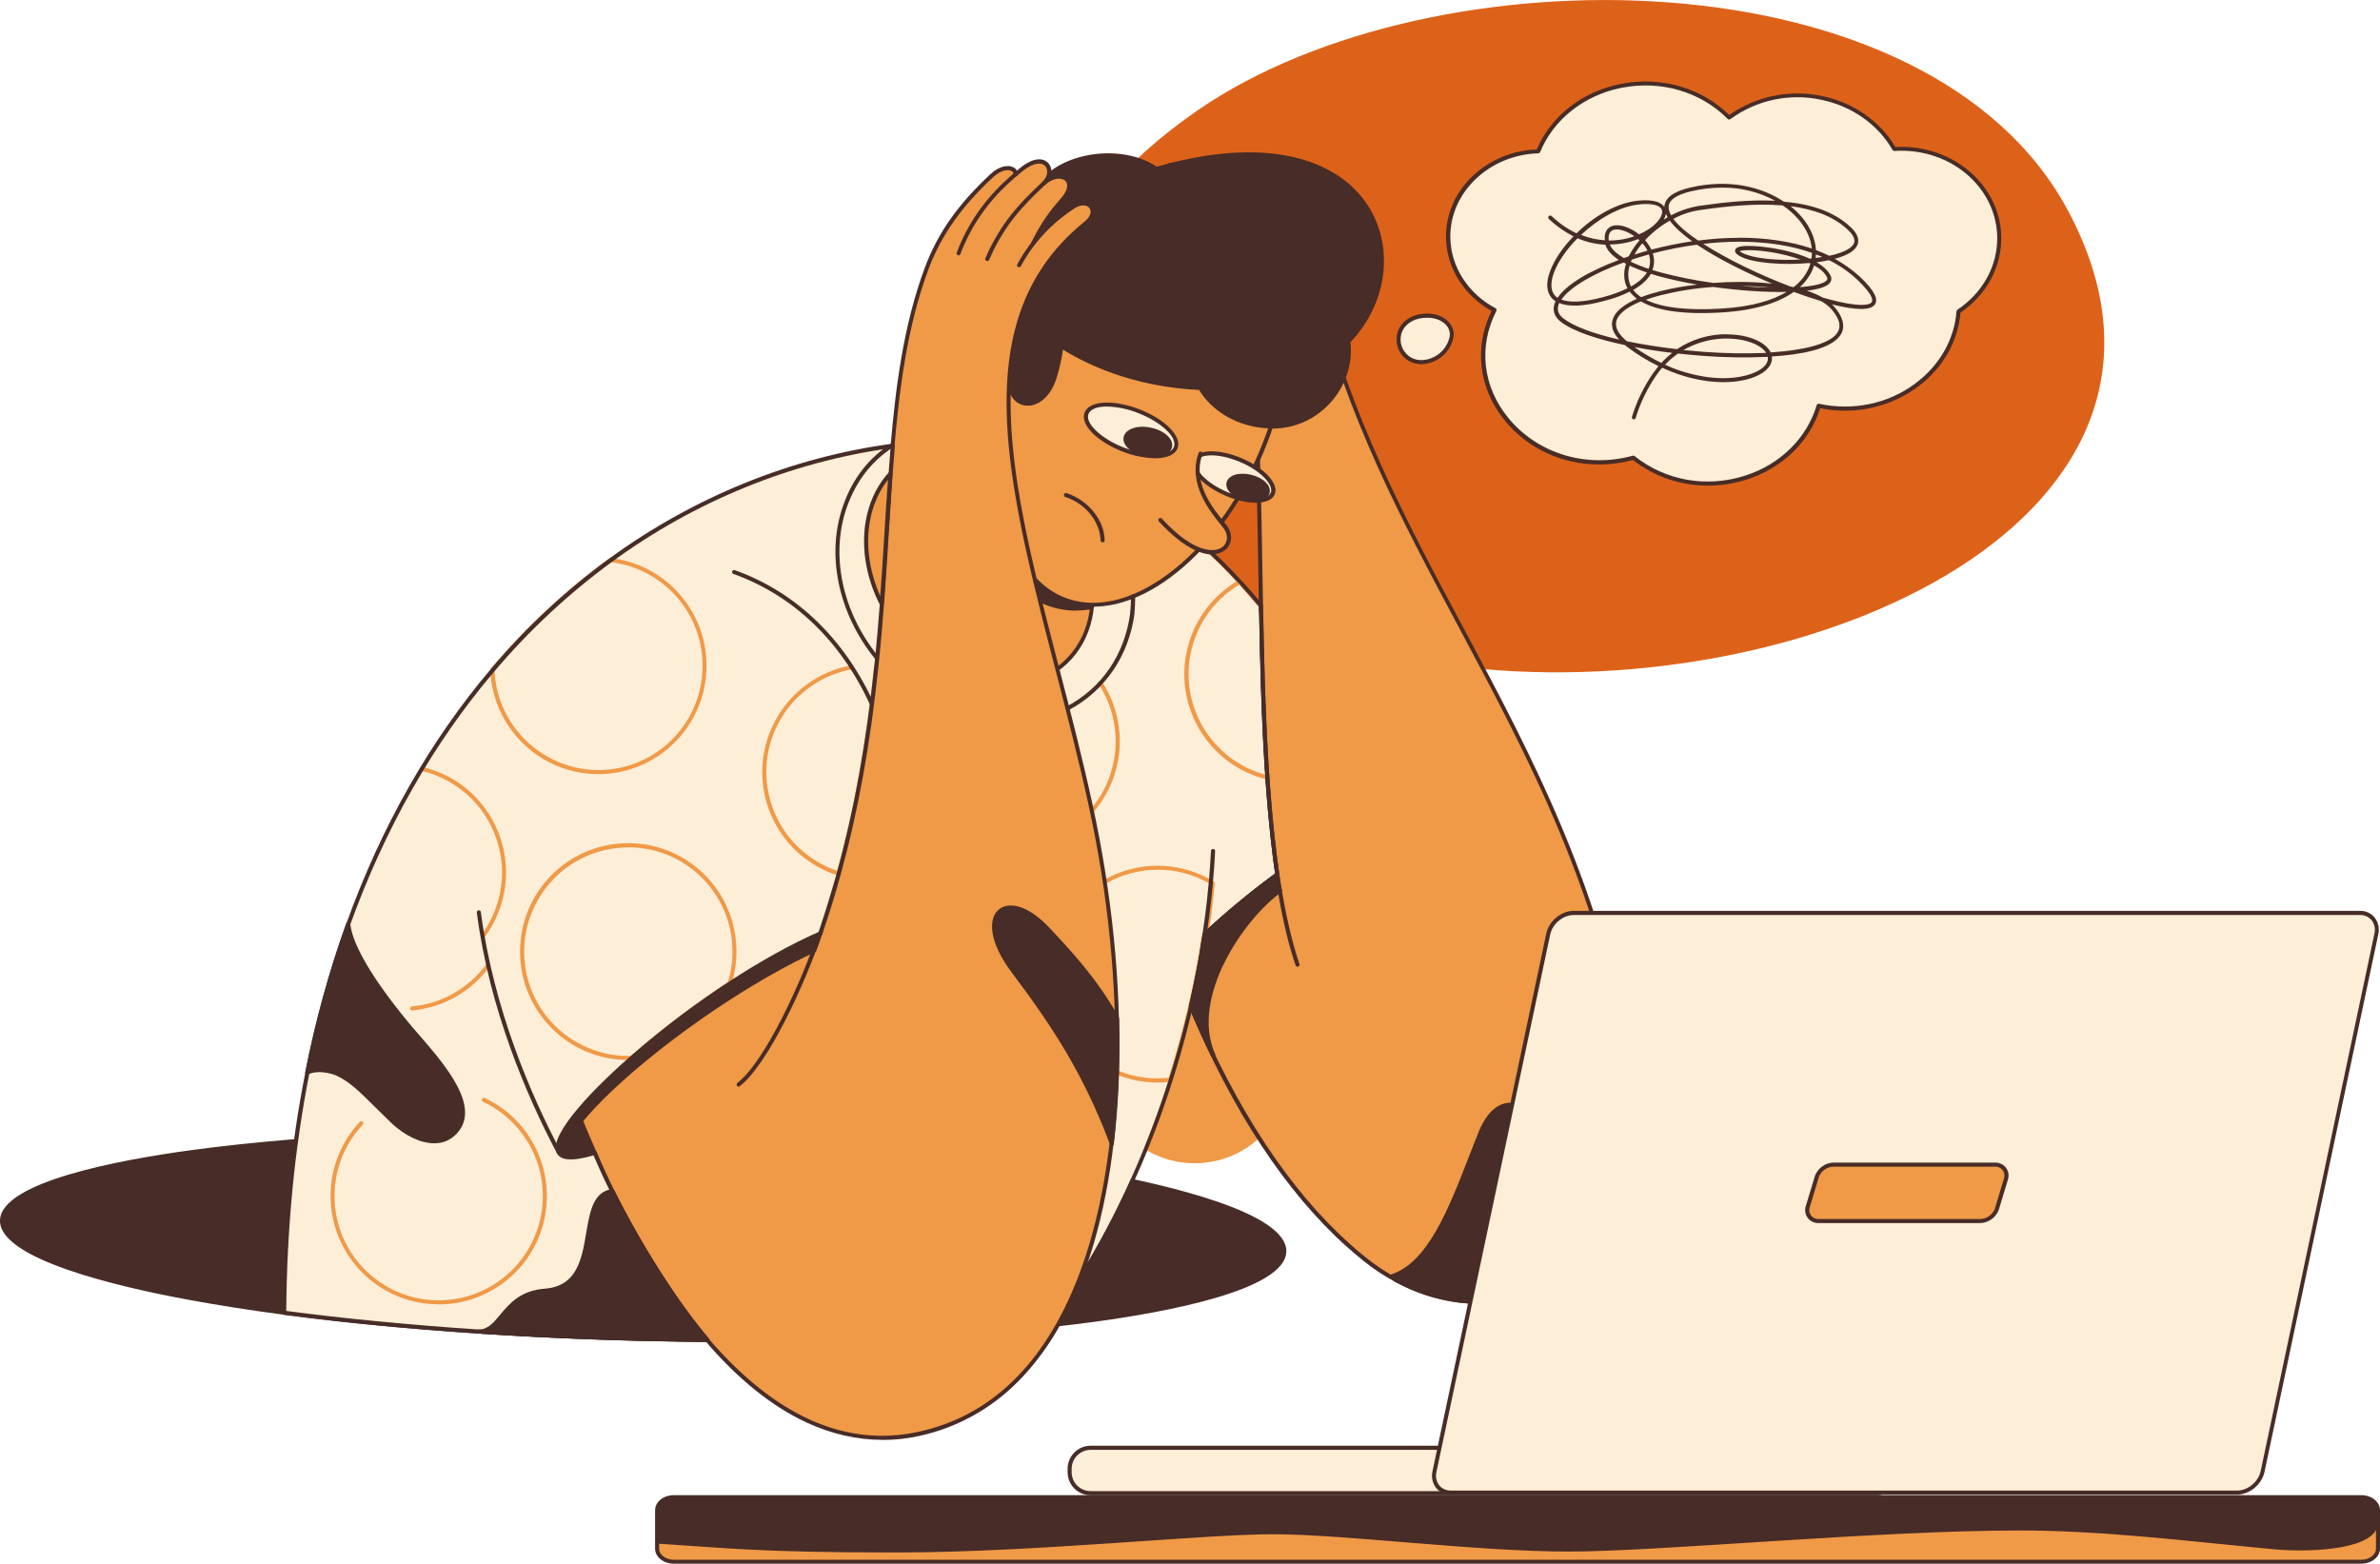 <svg width="347" height="228" viewBox="0 0 347 228" fill="none" xmlns="http://www.w3.org/2000/svg">
<g clip-path="url(#clip0_543_6953)">
<path d="M174.769 15.98C209.047 -7.555 281.411 -7.061 301.55 30.783C325.15 75.1 264.519 102.994 213.55 97.298C159.454 91.254 129.079 47.312 174.769 15.98Z" fill="#DD6219"/>
<path d="M291.461 34.701C291.407 27.213 284.498 21.195 276.159 21.744C271.469 13.586 259.869 11.407 252.078 17.17C243.712 8.745 228.611 11.473 224.241 22.105C216.918 22.305 211.078 27.841 211.118 34.594C211.145 39.154 213.858 43.113 217.867 45.239C211.666 57.368 224.068 70.673 238.153 66.755C247.427 74.204 261.994 70.031 265.134 59.186C275.184 61.339 284.792 54.693 285.514 45.426C289.135 43.019 291.474 39.101 291.447 34.701H291.461Z" fill="#FDEED7"/>
<path d="M248.978 70.807C245.035 70.807 241.187 69.51 238.073 67.076C236.469 67.504 234.812 67.731 233.155 67.731C227.823 67.731 222.745 65.445 219.391 61.312C215.582 56.619 214.86 50.668 217.466 45.346C213.404 43.059 210.851 38.967 210.825 34.581C210.798 31.238 212.188 28.055 214.713 25.662C217.239 23.281 220.567 21.904 224.055 21.797C226.126 16.929 230.656 13.372 236.229 12.249C242.095 11.072 248.016 12.757 252.118 16.769C256.06 14.001 260.992 12.998 265.709 14.014C270.253 14.964 274.115 17.678 276.346 21.436C280.543 21.195 284.619 22.639 287.585 25.381C290.271 27.881 291.768 31.198 291.781 34.688C291.808 38.981 289.603 43.032 285.835 45.587C285.46 49.852 283.255 53.677 279.634 56.392C275.531 59.414 270.36 60.537 265.375 59.521C263.851 64.402 259.856 68.28 254.617 69.938C252.813 70.513 250.915 70.807 249.031 70.807H249.018H248.978ZM238.153 66.448C238.153 66.448 238.274 66.461 238.34 66.514C242.79 70.072 248.791 71.155 254.403 69.363C259.548 67.731 263.451 63.88 264.867 59.079C264.921 58.932 265.054 58.839 265.215 58.879C270.186 59.935 275.317 58.879 279.273 55.897C282.801 53.249 284.926 49.531 285.26 45.386C285.26 45.292 285.327 45.212 285.38 45.159C289.055 42.738 291.22 38.807 291.193 34.675C291.167 31.331 289.737 28.162 287.184 25.795C284.325 23.121 280.315 21.744 276.213 22.011C276.106 22.011 275.986 21.957 275.932 21.864C273.807 18.16 270.039 15.499 265.602 14.562C260.965 13.546 256.127 14.562 252.279 17.371C252.172 17.451 251.998 17.451 251.904 17.344C247.935 13.359 242.136 11.661 236.376 12.811C230.937 13.907 226.514 17.398 224.549 22.171C224.496 22.278 224.402 22.345 224.282 22.359C217.159 22.559 211.399 28.029 211.453 34.554C211.479 38.82 214.005 42.792 218.041 44.945C218.188 45.025 218.241 45.199 218.161 45.346C215.515 50.508 216.17 56.338 219.885 60.911C224.161 66.153 231.298 68.32 238.1 66.434H238.18H238.167L238.153 66.448Z" fill="#472C27"/>
<path d="M207.578 46.055C203.515 46.416 202.941 50.521 205.279 52.206C207.511 53.811 211.119 52.086 211.64 49.13C211.921 47.499 210.237 45.814 207.578 46.055Z" fill="#FDEED7"/>
<path d="M207.244 53.102C206.482 53.102 205.72 52.875 205.105 52.433C203.889 51.564 203.355 50.026 203.729 48.569C204.157 46.991 205.6 45.921 207.538 45.747C209.061 45.6 210.397 46.068 211.226 46.964C211.774 47.552 212.054 48.355 211.921 49.17C211.6 50.802 210.464 52.153 208.927 52.754C208.393 52.982 207.818 53.089 207.23 53.102H207.244ZM207.618 46.336C205.907 46.496 204.678 47.379 204.304 48.716C203.983 49.919 204.424 51.203 205.453 51.952C206.362 52.607 207.538 52.674 208.727 52.206C210.077 51.684 211.066 50.494 211.36 49.077C211.453 48.462 211.253 47.82 210.825 47.379C210.117 46.603 208.941 46.229 207.631 46.349H207.618V46.336Z" fill="#472C27"/>
<path d="M238.22 61.139H238.126C237.966 61.085 237.886 60.911 237.939 60.778C238.634 58.491 239.69 56.338 241.04 54.386C241.294 54.038 241.548 53.704 241.801 53.383C240.184 52.594 238.634 51.644 237.191 50.548C237.097 50.468 237.004 50.401 236.924 50.321C232.875 49.465 229.387 48.315 227.583 46.937C226.554 46.148 226.46 45.279 226.554 44.677C226.607 44.423 226.674 44.169 226.794 43.928C226.607 43.808 226.433 43.661 226.273 43.487C225.444 42.578 225.364 41.187 226.032 39.462C226.66 37.817 227.863 36.052 229.413 34.461C228.104 33.792 226.888 32.936 225.819 31.933C225.698 31.826 225.698 31.626 225.805 31.519C225.912 31.398 226.113 31.398 226.219 31.506C227.302 32.535 228.518 33.391 229.854 34.02C232.38 31.546 235.708 29.58 238.821 29.259C241.347 29.005 242.309 29.633 242.657 30.195C242.71 28.898 243.926 27.948 246.332 27.373C252.198 25.983 256.956 27.32 260.083 29.406C263.932 29.74 267.433 30.81 269.892 33.19C271.255 34.501 271.028 35.49 270.6 36.079C270.092 36.801 268.956 37.349 267.5 37.737C268.823 38.446 270.052 39.342 271.161 40.345C273.126 42.203 273.874 43.501 273.406 44.316C272.872 45.279 270.747 45.292 267.085 44.383C267.246 44.53 267.393 44.664 267.513 44.824C269.344 47.004 268.783 48.489 267.967 49.304C266.431 50.909 262.702 51.711 258.319 51.979C258.466 52.848 257.985 53.69 256.956 54.372C254.39 56.057 248.684 56.539 242.336 53.623C242.029 53.971 241.761 54.319 241.494 54.707C240.184 56.619 239.155 58.718 238.474 60.952C238.447 61.072 238.314 61.152 238.193 61.152H238.207L238.22 61.139ZM242.764 53.182C244.755 54.105 246.893 54.707 249.058 55.001C252.693 55.456 255.352 54.733 256.635 53.891C257.13 53.57 257.918 52.888 257.731 52.032C254.577 52.179 251.41 52.126 248.269 51.885C247.067 51.791 245.851 51.684 244.648 51.551C243.966 52.032 243.338 52.567 242.764 53.182ZM238.287 50.601C239.543 51.484 240.853 52.26 242.216 52.915C242.71 52.38 243.245 51.898 243.819 51.457C241.948 51.23 240.091 50.949 238.3 50.601H238.287ZM245.45 51.043C246.399 51.136 247.347 51.216 248.336 51.297C251.397 51.537 254.457 51.578 257.517 51.457C256.969 50.601 255.633 49.893 253.922 49.558C251.009 49.037 248.016 49.558 245.45 51.043ZM251.757 48.756C252.519 48.756 253.281 48.823 254.043 48.956C256.101 49.358 257.637 50.267 258.172 51.39C262.889 51.083 266.297 50.214 267.593 48.876C268.529 47.9 268.368 46.697 267.099 45.172C266.644 44.651 266.097 44.223 265.482 43.888C264.266 43.527 262.929 43.086 261.526 42.565C259.548 43.969 256.301 45.239 250.996 45.56C244.782 45.934 241.227 45.119 239.249 43.942C237.124 44.811 235.841 45.841 235.641 46.924C235.467 47.806 235.988 48.756 237.191 49.759C239.409 50.214 241.882 50.615 244.501 50.909C246.652 49.478 249.165 48.729 251.744 48.729V48.756H251.757ZM227.329 44.196C227.248 44.37 227.182 44.557 227.155 44.744C227.048 45.399 227.315 45.948 227.957 46.443C229.427 47.579 232.327 48.662 236.082 49.518C235.24 48.609 234.892 47.713 235.066 46.83C235.347 45.426 236.857 44.356 238.661 43.567C238.26 43.26 237.899 42.912 237.605 42.524C236.456 43.099 235.227 43.541 233.984 43.848C230.977 44.677 228.745 44.784 227.342 44.182L227.329 44.196ZM239.944 43.701C242.202 44.838 245.944 45.306 250.956 44.998C255.566 44.731 258.546 43.728 260.484 42.565C257.383 42.631 253.521 42.364 249.78 41.842C247.214 42.016 244.688 42.417 242.189 43.032C241.36 43.233 240.612 43.474 239.931 43.715H239.944V43.701ZM265.762 43.394C266.097 43.487 266.431 43.581 266.738 43.661C270.841 44.758 272.605 44.57 272.912 44.022C273.059 43.781 273.112 42.979 270.774 40.773C269.558 39.636 268.168 38.66 266.658 37.938C266.056 38.058 265.468 38.165 264.854 38.245C265.789 38.78 266.511 39.435 266.885 40.171C267.072 40.519 267.032 40.96 266.778 41.267C266.324 41.816 265.121 42.19 263.437 42.391C264.239 42.645 265.014 42.979 265.762 43.394ZM227.636 43.674C228.678 44.089 230.549 44.182 233.837 43.3C235.026 42.979 236.175 42.578 237.285 42.03C237.031 41.575 236.87 41.053 236.83 40.519C236.763 39.823 236.844 39.128 237.071 38.459C236.95 38.392 236.83 38.339 236.723 38.272C232.246 39.89 228.879 41.909 227.649 43.674H227.636ZM230.028 34.715C228.451 36.293 227.208 38.071 226.594 39.676C226.193 40.719 225.885 42.177 226.714 43.099C226.821 43.22 226.954 43.34 227.088 43.434C228.318 41.562 231.538 39.569 236.028 37.911C234.973 37.215 234.304 36.467 234.064 35.678C232.674 35.611 231.298 35.303 230.015 34.742L230.028 34.715ZM238.113 42.27C238.447 42.685 238.821 43.046 239.289 43.327C240.198 42.979 241.12 42.698 242.069 42.458C243.846 42.016 245.65 41.695 247.468 41.495C245.57 41.174 243.686 40.773 241.815 40.264C241.414 40.157 241.053 40.037 240.692 39.93C240.251 40.706 239.463 41.508 238.113 42.284V42.27ZM253.829 41.709C255.352 41.829 256.822 41.909 258.185 41.949C256.742 41.789 255.285 41.709 253.829 41.709ZM264.493 38.7C264.426 38.927 264.346 39.141 264.252 39.355C263.825 40.318 263.197 41.174 262.422 41.869C264.466 41.709 265.909 41.374 266.337 40.866C266.444 40.746 266.457 40.545 266.364 40.411C266.043 39.756 265.388 39.195 264.493 38.7ZM260.911 41.749C261.112 41.776 261.312 41.829 261.499 41.869C262.448 41.16 263.21 40.211 263.704 39.128C263.798 38.9 263.878 38.673 263.958 38.432C263.892 38.406 263.851 38.365 263.785 38.352C259.936 38.7 255.633 38.352 253.815 37.429C253.388 37.202 252.907 36.908 252.973 36.493C253.04 36.092 253.548 35.985 253.909 35.918C255.633 35.664 260.537 36.199 263.865 37.724C263.945 37.724 264.025 37.71 264.105 37.697C264.159 37.429 264.172 37.162 264.172 36.868C259.482 35.223 253.882 34.915 248.336 35.557C251.771 37.777 256.475 40.037 260.925 41.735H260.938L260.911 41.749ZM237.592 38.74C237.418 39.315 237.351 39.89 237.418 40.478C237.472 40.933 237.592 41.361 237.792 41.776C238.888 41.16 239.663 40.478 240.118 39.73C239.262 39.449 238.407 39.114 237.592 38.727V38.74ZM253.615 41.107C255.219 41.107 256.809 41.187 258.399 41.361C254.47 39.73 250.421 37.697 247.414 35.678C245.249 35.959 243.098 36.386 240.973 36.948C241 37.055 241.04 37.175 241.066 37.282C241.227 37.978 241.173 38.713 240.919 39.368C241.254 39.475 241.601 39.569 241.948 39.676C244.528 40.371 247.134 40.893 249.78 41.254C251.049 41.16 252.305 41.107 253.588 41.107H253.602H253.615ZM237.779 38.165C238.621 38.566 239.49 38.914 240.372 39.195C240.599 38.62 240.639 38.005 240.492 37.416C240.465 37.309 240.438 37.215 240.412 37.095C239.556 37.336 238.714 37.59 237.913 37.857C237.859 37.951 237.819 38.058 237.792 38.165H237.779ZM253.615 36.6C253.762 36.721 253.922 36.828 254.096 36.908C255.7 37.71 259.174 38.018 262.515 37.844C261.205 37.389 259.842 37.042 258.479 36.814C255.807 36.36 254.043 36.44 253.615 36.627V36.6ZM234.705 35.664C234.986 36.333 235.681 36.988 236.763 37.63C236.964 37.55 237.191 37.483 237.391 37.403L237.472 37.376C237.886 36.533 238.42 35.758 239.035 35.049C238.968 34.982 238.888 34.929 238.835 34.862C237.525 35.37 236.122 35.638 234.705 35.651V35.664ZM264.76 37.082C264.76 37.256 264.747 37.429 264.707 37.617C265.041 37.563 265.375 37.523 265.682 37.47C265.362 37.322 265.068 37.202 264.733 37.095H264.747L264.76 37.082ZM264.76 36.467C265.428 36.721 266.07 36.988 266.711 37.296C268.368 36.935 269.665 36.413 270.159 35.718C270.319 35.49 270.787 34.835 269.504 33.592C267.366 31.519 264.359 30.489 261.058 30.061C261.66 30.543 262.194 31.064 262.689 31.639C263.972 33.164 264.667 34.822 264.76 36.453V36.467ZM239.449 35.477C239.008 35.985 238.621 36.533 238.3 37.122C238.915 36.935 239.57 36.748 240.198 36.547C239.997 36.146 239.757 35.785 239.449 35.464V35.477ZM239.85 35.022C240.211 35.437 240.532 35.892 240.772 36.4C242.737 35.878 244.715 35.477 246.719 35.183C245.289 34.153 244.153 33.137 243.459 32.174C242.109 32.936 240.893 33.899 239.85 35.022ZM253.602 34.661C257.317 34.661 260.952 35.156 264.159 36.239C264.012 34.809 263.37 33.351 262.248 32.027C261.566 31.238 260.778 30.516 259.909 29.954C255.94 29.62 251.597 30.075 247.722 30.65C246.412 30.85 245.142 31.278 243.966 31.907C244.688 32.883 245.958 33.966 247.588 35.076C249.579 34.822 251.597 34.675 253.602 34.675V34.661ZM234.558 35.076C235.828 35.076 237.084 34.875 238.287 34.447C237.271 33.739 236.135 33.337 235.4 33.485C234.732 33.605 234.451 34.153 234.545 35.062L234.558 35.076ZM230.496 34.247C231.605 34.688 232.781 34.956 233.984 35.036C233.823 33.351 234.852 32.976 235.307 32.883C236.336 32.696 237.766 33.217 238.968 34.167C239.423 33.966 239.89 33.725 240.318 33.458C241.748 32.522 242.55 31.345 242.296 30.61C242.042 29.901 240.826 29.607 238.955 29.807C236.068 30.115 232.955 31.947 230.523 34.247H230.509H230.496ZM242.884 31.158C242.83 31.465 242.724 31.759 242.563 32.027C242.75 31.907 242.937 31.786 243.138 31.679C243.044 31.506 242.951 31.332 242.884 31.158ZM251.076 27.36C249.526 27.36 247.989 27.547 246.492 27.908C244.367 28.416 243.298 29.179 243.285 30.195C243.285 30.623 243.432 31.051 243.659 31.398C244.888 30.73 246.238 30.275 247.628 30.035C251.183 29.513 255.112 29.085 258.827 29.272C256.448 27.988 253.775 27.32 251.076 27.36Z" fill="#472C27"/>
<path d="M174.182 169.616C181.85 169.616 188.066 163.396 188.066 155.722C188.066 148.049 181.85 141.828 174.182 141.828C166.513 141.828 160.297 148.049 160.297 155.722C160.297 163.396 166.513 169.616 174.182 169.616Z" fill="#F09947"/>
<path d="M187.283 182.566C187.485 174.282 145.798 166.543 94.172 165.281C42.546 164.018 0.531 169.71 0.328 177.994C0.126 186.278 41.813 194.017 93.439 195.279C145.065 196.542 187.081 190.85 187.283 182.566Z" fill="#472C27"/>
<path d="M107.564 195.679C102.913 195.679 98.196 195.612 93.412 195.505C68.422 194.903 44.969 192.764 27.369 189.501C17.092 187.602 -0.147 183.563 -4.25476e-05 177.934C0.147 172.317 17.533 169.108 27.89 167.704C45.637 165.297 69.17 164.294 94.133 164.922C119.097 165.551 142.563 167.664 160.176 170.926C170.453 172.825 187.679 176.864 187.545 182.494C187.398 188.11 170.012 191.319 159.655 192.724C145.316 194.676 127.182 195.679 107.55 195.679H107.564ZM79.981 165.337C60.39 165.337 42.282 166.353 27.957 168.292C10.637 170.632 0.668 174.149 0.575 177.947C0.481 181.745 10.277 185.716 27.449 188.912C45.022 192.175 68.435 194.302 93.398 194.903C118.362 195.505 141.842 194.529 159.548 192.122C176.868 189.782 186.837 186.265 186.93 182.467C187.024 178.669 177.228 174.671 160.056 171.502C142.483 168.239 119.07 166.112 94.107 165.511C89.389 165.404 84.672 165.337 79.968 165.337H79.981Z" fill="#472C27"/>
<path d="M183.496 88.459C183.737 101.791 184.164 116.046 185.875 127.653C183.897 129.111 182.026 130.582 180.302 132.013C178.471 133.524 176.801 135.008 175.304 136.412C174.208 143.553 172.565 150.6 170.386 157.487C167.139 167.717 162.675 177.706 157.089 186.626C155.646 188.939 154.109 191.186 152.506 193.379C138.661 194.863 121.516 195.666 102.753 195.505C94.775 186.225 88.414 173.601 83.83 162.248C90.352 154.184 107.11 141.561 119.244 136.225C128.411 109.346 128.064 85.383 129.801 65.137C151.664 62.142 169.357 71.422 183.509 88.486L183.496 88.459Z" fill="#FDEED7"/>
<path d="M184.779 113.652H184.712C176.239 111.58 171.054 103.021 173.126 94.543C174.155 90.317 176.881 86.72 180.649 84.567C180.796 84.487 180.97 84.54 181.064 84.674C181.144 84.821 181.09 84.995 180.957 85.089C173.674 89.248 171.134 98.528 175.291 105.829C177.362 109.453 180.836 112.088 184.886 113.064C185.046 113.091 185.14 113.264 185.113 113.425C185.086 113.545 184.952 113.652 184.832 113.652H184.805H184.779ZM159.214 118.533C159.054 118.533 158.907 118.413 158.907 118.226C158.907 118.159 158.933 118.079 158.987 118.038C163.397 112.89 163.891 105.442 160.19 99.758C160.096 99.611 160.136 99.437 160.27 99.344C160.417 99.25 160.591 99.29 160.684 99.424C164.546 105.335 164.025 113.077 159.428 118.413C159.361 118.48 159.281 118.52 159.201 118.52L159.214 118.533ZM168.769 157.848C160.043 157.848 153 150.747 153 142.029C153 133.31 160.069 126.236 168.796 126.236C171.682 126.236 174.489 127.025 176.961 128.536C177.055 128.603 177.121 128.71 177.108 128.817C177.028 129.659 176.948 130.502 176.854 131.331C176.68 132.895 176.48 134.46 176.239 136.024C176.239 136.091 176.186 136.145 176.146 136.198C176.039 136.292 175.945 136.399 175.825 136.506C174.729 143.633 173.086 150.667 170.907 157.541C170.881 157.648 170.787 157.728 170.653 157.741C170.025 157.821 169.384 157.848 168.756 157.848H168.769ZM168.809 126.824C167.713 126.824 166.631 126.931 165.548 127.172C157.357 128.964 152.158 137.067 153.949 145.278C155.593 152.86 162.689 157.982 170.386 157.153C172.538 150.346 174.168 143.352 175.25 136.292C175.25 136.225 175.304 136.171 175.344 136.118L175.424 136.051C175.504 135.971 175.585 135.891 175.678 135.81C175.905 134.286 176.106 132.775 176.279 131.25C176.373 130.395 176.453 129.632 176.52 128.924C174.195 127.546 171.535 126.811 168.823 126.811H168.809V126.824Z" fill="#F09947"/>
<path d="M132.3 74.297C132.139 74.297 131.992 74.177 131.992 73.99C131.992 73.936 131.992 73.896 132.019 73.869L140.371 56.445C138.901 56.271 137.685 55.295 137.084 53.757C136.255 51.671 136.563 48.488 139.088 46.095C139.756 45.439 140.545 44.945 141.427 44.651C141.587 44.597 141.748 44.704 141.788 44.851C141.828 44.998 141.734 45.172 141.587 45.212C140.799 45.48 140.064 45.921 139.476 46.509C137.151 48.689 136.883 51.671 137.605 53.53C138.193 55.001 139.342 55.857 140.799 55.87C140.959 55.87 141.106 55.99 141.106 56.178C141.106 56.231 141.106 56.271 141.079 56.298L132.527 74.11C132.473 74.204 132.366 74.284 132.259 74.284H132.273L132.3 74.297Z" fill="#472C27"/>
<path d="M139.703 52.38C139.556 52.38 139.449 52.286 139.423 52.139C138.982 50.106 140.265 48.101 142.283 47.659C142.443 47.633 142.603 47.726 142.63 47.887C142.657 48.047 142.563 48.208 142.403 48.234C140.692 48.609 139.623 50.294 139.984 52.005C140.011 52.166 139.917 52.326 139.757 52.353H139.69V52.38H139.703Z" fill="#472C27"/>
<path d="M143.138 52.099C143.057 52.099 142.977 52.072 142.937 52.005L140.278 49.264C140.171 49.144 140.171 48.956 140.291 48.836C140.398 48.729 140.599 48.729 140.705 48.836L143.365 51.577C143.472 51.684 143.472 51.885 143.365 52.005C143.311 52.059 143.245 52.086 143.164 52.086H143.151L143.138 52.099Z" fill="#472C27"/>
<path d="M159.107 84.166C159.268 85.463 159.294 86.774 159.174 88.084L159.241 88.164C158.292 100.574 142.229 105.174 131.565 92.55C122.611 81.96 125.551 67.451 136.616 65.378L141.053 56.151C136.964 56.137 135.627 49.973 139.53 46.282C140.144 45.667 140.906 45.185 141.748 44.918L148.791 43.781L152.412 54.145L151.731 70.406C155.579 73.829 158.452 78.657 159.121 84.166H159.107Z" fill="#F09947"/>
<path d="M146.092 100.333C141.508 100.333 136.055 98.341 131.325 92.751C126.42 86.961 124.723 79.553 126.888 73.468C128.452 69.055 131.926 66.02 136.403 65.137L140.559 56.445C139.089 56.271 137.873 55.295 137.272 53.757C136.443 51.671 136.75 48.489 139.276 46.095C139.944 45.44 140.733 44.945 141.615 44.651H141.641L148.684 43.514C148.831 43.501 148.965 43.581 149.018 43.701L152.64 54.065C152.64 54.065 152.653 54.145 152.653 54.172L151.985 70.299C156.114 74.003 158.734 78.911 159.362 84.126V84.18C159.522 85.463 159.549 86.747 159.442 88.031C159.495 88.098 159.509 88.151 159.509 88.231C159.081 93.727 155.753 98.02 150.595 99.678C149.138 100.133 147.602 100.373 146.065 100.373L146.092 100.333ZM141.788 45.212C141 45.48 140.278 45.921 139.704 46.509C137.378 48.689 137.111 51.671 137.833 53.53C138.421 55.001 139.57 55.857 141.027 55.87C141.187 55.87 141.334 55.99 141.334 56.178C141.334 56.231 141.334 56.271 141.307 56.298L136.871 65.525C136.817 65.605 136.75 65.672 136.67 65.685C132.34 66.488 128.959 69.403 127.463 73.669C125.378 79.579 127.022 86.747 131.792 92.39C138.047 99.772 145.53 100.708 150.448 99.103C155.339 97.525 158.506 93.487 158.947 88.285C158.894 88.218 158.881 88.165 158.881 88.084C158.987 86.814 158.974 85.53 158.814 84.287V84.233C158.199 79.111 155.606 74.284 151.517 70.647C151.45 70.58 151.424 70.499 151.424 70.406L152.105 54.185L148.591 44.116L141.815 45.212H141.788Z" fill="#472C27"/>
<path d="M159.227 88.204C159.227 88.311 159.2 88.432 159.174 88.552C151.53 89.849 146.238 84.714 144.394 77.038L146.371 74.19C147.494 81.759 151.73 88.164 159.227 88.204Z" fill="#472C27"/>
<path d="M156.902 89.034C150.728 89.034 145.931 84.647 144.113 77.092C144.1 77.012 144.113 76.918 144.167 76.851L146.144 74.003C146.238 73.856 146.425 73.829 146.559 73.923C146.626 73.976 146.666 74.043 146.679 74.123C147.962 82.709 152.666 87.857 159.241 87.884C159.401 87.884 159.548 88.031 159.548 88.191V88.218C159.548 88.325 159.521 88.459 159.495 88.566C159.481 88.686 159.388 88.793 159.254 88.82C158.479 88.94 157.704 89.02 156.929 89.02H156.902V89.034ZM144.728 77.092C146.599 84.621 151.53 88.846 157.798 88.418C154.804 88.057 152.198 86.627 150.18 84.206C148.216 81.866 146.853 78.683 146.198 74.952L144.728 77.092Z" fill="#472C27"/>
<path d="M107.511 195.679C106.041 195.679 104.571 195.679 103.074 195.665C102.994 195.665 102.9 195.639 102.847 195.558C94.254 185.569 87.786 171.916 83.871 162.221C83.817 162.127 83.857 161.994 83.924 161.913C90.793 153.422 107.644 141.039 119.338 135.864C126.634 114.441 127.864 94.824 128.959 77.52C129.227 73.134 129.494 69.002 129.841 64.963C129.841 64.816 129.948 64.709 130.095 64.696C150.675 61.874 168.836 69.777 184.058 88.151C184.111 88.204 184.124 88.258 184.124 88.338C184.365 101.938 184.819 116.113 186.476 127.493C186.49 127.6 186.45 127.72 186.37 127.774C182.708 130.448 179.22 133.35 175.892 136.439C173.166 154.411 166.698 172.264 157.664 186.679C156.194 189.019 154.644 191.306 153.054 193.446C153.001 193.512 152.934 193.553 152.854 193.566C139.717 194.97 124.108 195.706 107.497 195.706L107.511 195.679ZM103.221 195.064C121.369 195.211 138.461 194.462 152.68 192.951C154.23 190.865 155.753 188.631 157.197 186.331C166.217 171.956 172.658 154.157 175.371 136.225C175.371 136.158 175.425 136.105 175.465 136.051C178.779 132.962 182.267 130.06 185.929 127.386C184.285 116.033 183.817 101.965 183.59 88.445C168.556 70.379 150.689 62.569 130.443 65.257C130.109 69.216 129.855 73.267 129.587 77.56C128.492 94.931 127.262 114.615 119.899 136.171C119.872 136.252 119.819 136.319 119.738 136.345C108.166 141.427 91.461 153.689 84.539 162.141C88.427 171.755 94.815 185.181 103.261 195.05H103.234L103.221 195.064Z" fill="#472C27"/>
<path d="M220.513 189.3C220.26 189.367 219.992 189.407 219.738 189.461C217.48 189.875 215.168 189.942 212.869 189.661C209.595 189.247 206.415 188.217 203.502 186.639C201.951 185.797 200.468 184.82 199.092 183.711C198.223 183.015 197.381 182.306 196.539 181.558C186.503 172.558 179.14 159.881 173.634 146.749C174.462 143.219 175.117 139.702 175.638 136.279C178.993 133.163 182.521 130.234 186.209 127.533C182.053 99.103 185.501 54.72 180.663 47.084C176.52 40.532 176.574 35.45 166.765 33.391C162.996 32.602 164.212 29.339 172.003 31.653C170.186 30.355 167.446 29.727 166.658 29.58C164.052 29.099 164.426 27.186 166.311 26.798C165.696 25.702 166.618 24.405 169.798 24.806C169.745 24.191 171.028 23.656 173.166 24.325C177.456 25.675 181.959 27.093 185.501 29.994C189.456 33.244 190.766 37.042 191.929 41.842C202.072 83.605 230.456 108.785 237.819 157.046C240.626 175.326 233.129 186.572 220.46 189.34H220.513V189.3Z" fill="#F09947"/>
<path d="M215.648 190.116C214.7 190.116 213.764 190.049 212.815 189.942C209.488 189.527 206.281 188.484 203.354 186.88C201.79 186.024 200.28 185.048 198.89 183.924C198.022 183.229 197.167 182.494 196.325 181.758C187.465 173.801 179.727 162.06 173.339 146.856C173.313 146.789 173.313 146.736 173.339 146.669C174.141 143.165 174.823 139.648 175.344 136.238C175.344 136.171 175.397 136.118 175.437 136.064C178.765 132.975 182.239 130.074 185.901 127.399C183.977 114.053 183.696 97.218 183.442 82.361C183.175 65.659 182.934 51.203 180.422 47.231C179.446 45.694 178.725 44.276 178.017 42.899C175.731 38.446 174.101 35.236 166.711 33.672C165.495 33.418 164.653 32.883 164.466 32.227C164.359 31.866 164.466 31.479 164.733 31.225C165.348 30.61 166.965 30.248 169.785 30.783C168.756 30.369 167.7 30.061 166.617 29.847C165.308 29.607 164.533 28.978 164.506 28.149C164.506 27.454 165.04 26.852 165.896 26.571C165.775 26.17 165.816 25.729 166.056 25.381C166.363 24.926 167.205 24.231 169.557 24.458C169.624 24.311 169.718 24.191 169.838 24.097C170.346 23.696 171.495 23.469 173.259 24.017C177.402 25.314 182.092 26.785 185.701 29.754C189.883 33.19 191.126 37.229 192.235 41.762C196.779 60.443 204.797 75.514 213.31 91.441C223.52 110.55 234.064 130.314 238.139 156.992C239.489 165.778 238.474 173.44 235.226 179.15C232.126 184.58 227.061 188.19 220.553 189.621C220.286 189.688 220.032 189.728 219.764 189.782C218.401 190.036 217.025 190.143 215.635 190.143H215.622L215.648 190.116ZM173.954 146.709C180.288 161.78 187.959 173.44 196.739 181.317C197.567 182.066 198.396 182.774 199.265 183.456C200.641 184.553 202.098 185.516 203.648 186.358C206.508 187.923 209.662 188.952 212.909 189.354C215.167 189.621 217.453 189.554 219.684 189.153C219.938 189.1 220.192 189.059 220.446 188.993C233.783 186.077 240.184 174.136 237.565 157.032C233.502 130.461 222.972 110.737 212.802 91.668C204.276 75.688 196.231 60.617 191.674 41.842C190.592 37.403 189.376 33.484 185.34 30.155C181.825 27.266 177.188 25.822 173.112 24.538C171.468 24.017 170.533 24.284 170.225 24.525C170.159 24.578 170.119 24.632 170.119 24.712C170.119 24.873 170.012 25.02 169.851 25.033H169.785C168.168 24.833 166.978 25.06 166.577 25.662C166.404 25.942 166.404 26.29 166.577 26.584C166.657 26.732 166.604 26.905 166.47 26.999C166.444 26.999 166.404 27.026 166.39 27.026C165.628 27.186 165.107 27.627 165.121 28.122C165.121 28.63 165.749 29.058 166.738 29.245C167.085 29.312 170.159 29.914 172.203 31.372C172.324 31.465 172.364 31.652 172.27 31.786C172.19 31.893 172.07 31.933 171.936 31.893C167.646 30.623 165.668 31.131 165.161 31.626C165.04 31.719 164.987 31.88 165.04 32.04C165.134 32.361 165.655 32.816 166.844 33.07C174.502 34.688 176.293 38.192 178.551 42.605C179.246 43.968 179.981 45.386 180.93 46.897C183.536 51.016 183.763 65.525 184.043 82.321C184.284 97.218 184.565 114.12 186.516 127.453C186.529 127.56 186.489 127.68 186.409 127.733C182.747 130.408 179.259 133.31 175.932 136.399C175.424 139.769 174.756 143.245 173.954 146.696V146.722V146.709Z" fill="#472C27"/>
<path d="M183.747 65.755C190.382 49.959 188.144 33.951 178.748 29.998C169.352 26.046 156.356 35.647 149.72 51.442C143.085 67.237 145.323 83.246 154.719 87.198C164.115 91.15 177.111 81.55 183.747 65.755Z" fill="#F09947"/>
<path d="M223.467 177.452C222.117 181.036 220.514 185.69 219.712 189.447C214.166 190.464 208.513 189.34 203.488 186.612C203.301 186.438 203.087 186.265 202.9 186.091C209.235 184.098 212.268 174.029 215.836 165.15C219.618 155.775 228.612 163.665 223.467 177.425V177.452Z" fill="#472C27"/>
<path d="M215.622 190.116C211.493 190.116 207.31 189.019 203.354 186.88C203.341 186.88 203.328 186.866 203.301 186.853C203.114 186.679 202.9 186.505 202.713 186.332C202.593 186.225 202.593 186.024 202.7 185.904C202.726 185.877 202.78 185.837 202.82 185.823C208.152 184.139 211.186 176.302 214.139 168.72C214.62 167.517 215.088 166.26 215.582 165.056C217.199 161.044 219.631 160.336 221.369 161.018C223.106 161.7 224.469 163.759 225.044 166.527C225.498 168.774 225.645 172.518 223.761 177.546C221.903 182.48 220.66 186.505 220.032 189.501C220.006 189.608 219.925 189.701 219.792 189.742C218.415 189.996 217.025 190.116 215.636 190.116H215.622ZM203.675 186.372C208.767 189.126 214.246 190.089 219.484 189.193C220.139 186.198 221.382 182.226 223.199 177.345C226.393 168.827 224.068 162.716 221.155 161.566C219.271 160.844 217.346 162.248 216.117 165.27C215.622 166.474 215.155 167.704 214.687 168.907C211.787 176.396 208.78 184.125 203.488 186.184C203.555 186.238 203.595 186.291 203.662 186.345L203.675 186.372Z" fill="#472C27"/>
<path d="M159.375 88.512C157.771 88.512 156.195 88.204 154.725 87.589C150.168 85.664 147.107 80.916 146.118 74.257C146.092 74.097 146.199 73.936 146.359 73.909C146.519 73.883 146.68 73.99 146.706 74.15C147.682 80.609 150.622 85.182 154.965 87.028C159.402 88.9 164.827 87.737 170.226 83.765C175.665 79.753 180.436 73.361 183.63 65.779C190.218 50.16 188.067 34.3 178.833 30.395C178.672 30.329 178.605 30.155 178.672 29.994C178.739 29.834 178.913 29.767 179.073 29.834C183.71 31.8 186.797 36.654 187.746 43.514C188.695 50.32 187.425 58.304 184.191 65.993C180.944 73.669 176.12 80.154 170.601 84.219C166.792 87.028 162.943 88.459 159.415 88.459V88.512H159.375Z" fill="#472C27"/>
<path d="M185.154 128.322C181.839 130.796 178.686 133.457 175.652 136.278C175.077 140.116 174.102 144.957 173.647 146.749C174.65 149.143 175.719 151.536 176.855 153.877C173.18 145.652 180.744 134.045 186.61 129.846L185.167 128.322H185.154Z" fill="#472C27"/>
<path d="M176.841 154.157C176.734 154.157 176.614 154.091 176.574 153.984C175.478 151.737 174.409 149.343 173.367 146.843C173.34 146.776 173.34 146.722 173.367 146.655C173.821 144.85 174.81 140.009 175.371 136.225C175.371 136.158 175.425 136.105 175.465 136.051C178.485 133.23 181.666 130.568 184.993 128.081C185.113 127.988 185.274 128.001 185.394 128.108L186.837 129.632C186.944 129.753 186.944 129.94 186.837 130.06L186.811 130.087C181.465 133.898 173.447 145.398 177.175 153.743C177.242 153.89 177.175 154.077 177.028 154.144C177.002 154.157 176.948 154.171 176.908 154.171H176.855L176.841 154.157ZM173.955 146.709C174.503 148.033 175.091 149.37 175.692 150.694C175.331 147.578 176.053 143.968 177.87 140.21C179.875 136.078 183.015 132.12 186.129 129.806L185.1 128.71C181.906 131.117 178.832 133.684 175.906 136.412C175.358 140.13 174.396 144.837 173.928 146.709H173.941H173.955ZM193.853 44.691C197.969 47.593 197.956 56.579 191.02 60.684C185.474 63.96 176.694 61.607 174.222 54.947L193.853 44.704V44.691Z" fill="#472C27"/>
<path d="M185.393 62.463C183.87 62.463 182.373 62.195 180.943 61.687C177.615 60.497 175.076 58.09 173.954 55.068C173.9 54.921 173.954 54.76 174.101 54.707L193.732 44.463C193.826 44.41 193.959 44.41 194.039 44.477C195.95 45.827 197.073 48.515 196.953 51.497C196.792 55.389 194.641 58.946 191.193 60.978C189.442 61.995 187.438 62.516 185.42 62.489L185.393 62.463ZM174.609 55.094C175.718 57.849 178.097 60.029 181.143 61.125C184.498 62.316 188.119 62.062 190.859 60.444C194.133 58.518 196.191 55.135 196.338 51.444C196.445 48.756 195.483 46.309 193.826 45.052L174.595 55.094H174.609Z" fill="#472C27"/>
<path d="M177.79 34.247C177.79 34.247 177.697 34.247 177.643 34.22C174.048 32.214 169.398 31.051 166.966 31.104C166.805 31.104 166.658 30.984 166.658 30.823C166.658 30.663 166.778 30.516 166.939 30.516C169.451 30.489 174.235 31.652 177.91 33.712C178.057 33.792 178.097 33.966 178.017 34.126C177.964 34.22 177.857 34.287 177.763 34.287V34.26L177.79 34.247ZM182.908 31.332C182.828 31.332 182.761 31.305 182.721 31.251C179.06 28.002 174.249 25.742 169.825 25.18C169.665 25.167 169.545 25.006 169.571 24.846C169.585 24.686 169.745 24.565 169.906 24.592C174.449 25.167 179.38 27.494 183.122 30.81C183.242 30.917 183.242 31.118 183.149 31.225C183.082 31.291 183.002 31.318 182.922 31.318H182.908V31.332ZM189.176 140.959C189.056 140.959 188.935 140.879 188.895 140.758C184.258 127.212 183.817 102.874 183.563 88.338C183.563 88.178 183.683 88.031 183.844 88.031C184.004 88.031 184.151 88.151 184.151 88.311C184.418 102.821 184.846 127.092 189.457 140.558C189.51 140.718 189.43 140.879 189.269 140.932C189.243 140.932 189.203 140.945 189.176 140.945H189.189L189.176 140.959Z" fill="#472C27"/>
<path d="M168.569 24.605C163.25 20.888 153.468 22.706 151.276 27.694C147.093 24.873 145.022 26.384 143.111 30.583C140.866 35.477 140.625 41.16 141.534 44.985C144.394 44.142 146.626 47.124 146.826 51.083C146.92 53.155 146.987 54.332 147.2 55.964C147.748 60.149 152.332 59.775 153.762 54.947C154.203 53.476 154.524 51.992 154.711 50.468C158.68 53.022 167.927 57.702 181.906 56.378C210.45 53.663 209.274 12.864 168.582 24.619L168.569 24.605Z" fill="#472C27"/>
<path d="M149.82 59.133H149.593C148.163 59.026 147.12 57.822 146.88 56.004C146.653 54.319 146.599 53.102 146.506 51.096C146.399 48.716 145.503 46.656 144.18 45.707C143.432 45.159 142.483 44.998 141.601 45.266C141.441 45.319 141.28 45.212 141.24 45.065C140.452 41.695 140.385 35.851 142.844 30.476C144.033 27.868 145.196 26.517 146.639 26.116C147.895 25.769 149.379 26.143 151.17 27.293C152.185 25.327 154.404 23.763 157.33 22.934C161.353 21.81 165.763 22.345 168.649 24.311C175.598 22.319 181.759 21.744 186.971 22.586C191.581 23.335 195.39 25.234 197.982 28.082C201.791 32.241 202.82 38.299 200.695 43.888C197.956 51.042 190.94 55.816 181.959 56.672C180.276 56.833 178.685 56.913 177.135 56.913C166.417 56.913 158.907 53.409 154.978 50.976C154.778 52.353 154.484 53.717 154.069 55.041C153.214 57.903 151.357 59.16 149.847 59.16H149.833L149.82 59.133ZM142.483 44.517C143.232 44.517 143.94 44.758 144.528 45.199C146.011 46.282 146.987 48.448 147.107 51.042C147.201 53.035 147.267 54.252 147.468 55.91C147.668 57.461 148.483 58.438 149.633 58.544C150.916 58.651 152.653 57.528 153.468 54.867C153.896 53.409 154.216 51.938 154.404 50.427C154.417 50.267 154.577 50.147 154.738 50.173C154.791 50.173 154.818 50.187 154.858 50.227C159.148 52.968 168.355 57.368 181.852 56.084C190.619 55.242 197.448 50.615 200.094 43.688C202.152 38.299 201.176 32.495 197.515 28.497C195.002 25.755 191.314 23.923 186.837 23.188C181.679 22.345 175.558 22.934 168.636 24.926C168.556 24.953 168.462 24.926 168.382 24.873C165.642 22.96 161.339 22.412 157.45 23.509C154.537 24.311 152.386 25.902 151.53 27.841C151.464 27.988 151.29 28.069 151.129 28.002C151.129 28.002 151.103 28.002 151.076 27.975C149.325 26.785 147.895 26.37 146.76 26.691C145.503 27.039 144.448 28.296 143.338 30.73C141.013 35.811 141 41.321 141.708 44.637C141.949 44.584 142.203 44.557 142.43 44.557L142.456 44.503L142.483 44.517Z" fill="#472C27"/>
<path d="M155.673 103.583C155.512 103.583 155.365 103.462 155.365 103.275C155.365 103.168 155.432 103.075 155.526 103.008C160.671 100.28 163.945 95.466 164.773 89.488V89.341C164.867 88.552 164.893 87.763 164.893 86.961C164.893 86.8 165.014 86.653 165.201 86.653C165.361 86.653 165.508 86.774 165.508 86.961C165.508 87.79 165.481 88.592 165.401 89.395V89.515C165.401 89.515 165.401 89.515 165.401 89.528C164.573 95.626 161.098 100.721 155.86 103.516C155.806 103.529 155.766 103.543 155.713 103.543H155.686L155.673 103.583Z" fill="#472C27"/>
<path d="M158.373 32.575C136.911 49.853 151.263 81.732 159.054 117.464C161.299 127.68 162.582 138.084 162.889 148.541C163.063 154.639 162.809 160.737 162.114 166.794C159.562 188.311 150.889 205.401 134.024 209.091C115.221 213.21 98.811 195.318 86.703 168.105C82.761 159.587 77.536 145.024 73.42 128.041L107.029 83.444C116.919 86.988 123.293 94.383 127.102 102.634C130.269 77.721 128.705 56.285 135.106 39.114C137.017 33.993 140.064 29.821 144.621 25.595C146.8 23.562 148.777 24.873 147.748 25.929C148.203 25.528 148.657 25.14 149.098 24.793C152.559 21.958 154.15 24.766 152.626 26.531C154.871 25.02 157.29 26.638 154.751 29.446C153.228 31.104 151.945 32.936 150.555 35.718C152.199 33.538 154.216 31.666 156.502 30.195C158.787 28.724 160.524 30.85 158.359 32.589H158.373V32.575Z" fill="#F09947"/>
<path d="M86.703 168.091C80.142 170.057 79.848 167.436 84.177 162.101C85.006 164.147 85.835 166.139 86.703 168.091Z" fill="#472C27"/>
<path d="M83.202 169.041C82.227 169.041 81.572 168.787 81.238 168.279C80.49 167.169 81.385 165.083 83.924 161.927C84.031 161.806 84.205 161.78 84.338 161.873C84.365 161.9 84.405 161.953 84.432 161.994C85.234 163.999 86.076 165.979 86.958 167.958C87.024 168.105 86.958 168.292 86.811 168.359H86.784C85.3 168.8 84.111 169.027 83.202 169.027H83.189L83.202 169.041ZM84.071 162.689C81.318 166.192 81.412 167.476 81.732 167.944C82 168.345 82.948 168.854 86.289 167.891C85.528 166.166 84.779 164.427 84.071 162.676V162.689Z" fill="#472C27"/>
<path d="M119.591 136.078C119.324 136.88 119.043 137.696 118.736 138.498C101.617 146.495 80.262 164.414 82.441 168.653C75.772 167.182 100.08 144.65 119.591 136.078Z" fill="#472C27"/>
<path d="M82.44 168.961H82.374C81.345 168.733 81.077 168.091 81.024 167.57C80.503 162.274 102.259 143.366 119.471 135.81C119.618 135.744 119.805 135.81 119.872 135.971C119.899 136.038 119.899 136.118 119.872 136.198C119.591 137.001 119.324 137.83 119.017 138.632C118.99 138.712 118.936 138.779 118.856 138.806C102.954 146.254 84.739 161.298 82.761 167.089C82.561 167.704 82.534 168.198 82.708 168.546C82.788 168.693 82.721 168.88 82.587 168.947C82.534 168.961 82.494 168.974 82.44 168.974V168.961ZM119.083 136.626C101.47 144.596 81.157 162.997 81.612 167.503C81.612 167.771 81.772 168.025 81.986 168.172C81.959 167.73 82.013 167.289 82.173 166.875C84.378 160.429 103.675 145.238 118.482 138.284C118.669 137.749 118.883 137.188 119.07 136.626H119.083Z" fill="#472C27"/>
<path d="M130.149 64.99C128.411 85.664 128.692 109.4 119.591 136.078C115.288 137.963 110.758 140.531 106.375 143.406C101.363 146.696 96.579 150.333 92.049 154.264C81.772 163.277 76.734 171.074 86.69 168.091C87.439 169.897 88.307 171.782 89.243 173.681C93.265 181.771 98.744 190.29 103.074 195.358C92.45 195.278 81.091 194.903 69.785 194.141C60.096 193.512 50.461 192.603 41.374 191.4C41.454 178.83 42.63 167.155 44.755 156.391C46.198 149.009 48.203 141.761 50.742 134.701C55.98 120.178 63.184 107.835 71.763 97.739C76.841 91.722 82.614 86.332 88.962 81.692C101.484 72.559 115.569 66.942 130.109 65.003H130.135L130.149 64.99Z" fill="#FDEED7"/>
<path d="M122.277 127.653H122.183C113.871 125.046 109.247 116.166 111.866 107.835C113.564 102.433 118.027 98.354 123.546 97.124C123.747 97.07 123.947 97.044 124.148 97.004C124.308 96.977 124.468 97.084 124.495 97.244C124.522 97.405 124.415 97.565 124.255 97.592C124.067 97.619 123.88 97.672 123.68 97.699C115.488 99.491 110.29 107.595 112.08 115.805C113.216 121.034 117.011 125.273 122.063 126.971C124.134 119.349 125.698 111.366 126.82 102.567C127.061 100.735 127.261 98.876 127.448 97.044C127.462 96.883 127.609 96.763 127.769 96.776C127.93 96.79 128.05 96.937 128.036 97.111C127.849 98.969 127.636 100.815 127.408 102.66C126.272 111.606 124.682 119.71 122.544 127.439C122.517 127.56 122.384 127.667 122.263 127.667L122.277 127.653ZM60.109 147.364C59.949 147.364 59.802 147.244 59.802 147.057C59.802 146.896 59.909 146.776 60.069 146.749C60.684 146.682 61.298 146.589 61.9 146.468C65.521 145.679 68.742 143.566 70.934 140.558C71.027 140.437 71.214 140.397 71.348 140.491C71.482 140.584 71.508 140.772 71.415 140.905C69.13 144.021 65.802 146.214 62.033 147.03C61.405 147.177 60.764 147.271 60.123 147.337H60.096H60.109V147.364ZM70.359 136.88C70.199 136.88 70.052 136.76 70.052 136.573C70.052 136.506 70.065 136.452 70.118 136.399C75.183 129.699 73.847 120.151 67.165 115.083C65.455 113.786 63.49 112.863 61.405 112.395C61.245 112.369 61.138 112.208 61.178 112.048C61.205 111.887 61.365 111.78 61.526 111.82C70.025 113.773 75.33 122.251 73.379 130.756C72.885 132.922 71.923 134.968 70.6 136.747C70.533 136.827 70.453 136.853 70.359 136.853V136.88ZM91.594 154.559C82.867 154.559 75.811 147.458 75.825 138.739C75.825 130.007 82.894 122.933 91.621 122.946C99.024 122.946 105.439 128.121 107.015 135.383C107.603 138.057 107.47 140.865 106.668 143.473C106.655 143.54 106.601 143.593 106.548 143.633C101.55 146.91 96.766 150.534 92.262 154.465C92.209 154.518 92.155 154.545 92.075 154.545H91.594V154.559ZM91.634 123.561C90.538 123.561 89.429 123.682 88.373 123.909C80.181 125.701 74.983 133.805 76.774 142.015C78.324 149.129 84.685 154.131 91.955 153.97C96.431 150.052 101.162 146.468 106.133 143.219C106.895 140.718 107.002 138.07 106.454 135.516C104.931 128.549 98.784 123.561 91.661 123.548H91.647L91.634 123.561ZM87.251 112.877C79.847 112.877 73.433 107.702 71.829 100.44C71.642 99.531 71.508 98.635 71.482 97.712C71.482 97.632 71.495 97.565 71.548 97.512C76.64 91.481 82.44 86.078 88.801 81.425C88.868 81.371 88.921 81.358 89.001 81.371C97.661 82.347 103.888 90.17 102.913 98.836C102.004 106.832 95.255 112.877 87.224 112.877H87.237H87.251ZM72.096 97.819C72.15 98.662 72.257 99.504 72.43 100.32C74.221 108.517 82.32 113.719 90.498 111.927C98.69 110.135 103.875 102.032 102.084 93.821C100.708 87.496 95.483 82.749 89.082 81.973C82.827 86.56 77.121 91.882 72.096 97.806V97.819Z" fill="#F09947"/>
<path d="M103.101 195.666C91.915 195.585 80.716 195.171 69.799 194.449C59.656 193.78 50.1 192.871 41.374 191.707C41.227 191.694 41.12 191.56 41.12 191.4C41.187 179.137 42.336 167.343 44.528 156.324C45.984 148.929 47.976 141.654 50.528 134.58C55.62 120.472 62.702 108.009 71.589 97.525C76.681 91.494 82.481 86.092 88.842 81.438C101.136 72.465 115.409 66.662 130.135 64.696C130.296 64.683 130.456 64.79 130.469 64.95V65.017C130.135 69.042 129.868 73.121 129.601 77.453C129.2 83.778 128.799 90.317 128.077 97.124C126.888 108.491 125.151 118.119 122.585 127.453C121.783 130.395 120.874 133.297 119.899 136.198C119.872 136.279 119.819 136.345 119.738 136.372C111.68 139.903 101.858 146.335 93.425 153.542C85.715 160.135 80.997 165.858 81.719 167.797C82.04 168.68 83.79 168.68 86.65 167.824C86.797 167.771 86.957 167.851 87.011 167.998C87.733 169.736 88.588 171.609 89.537 173.521C89.537 173.521 89.537 173.534 89.55 173.548C93.505 181.518 98.918 189.996 103.355 195.184C103.461 195.305 103.448 195.505 103.328 195.599C103.274 195.652 103.208 195.679 103.141 195.679H103.114L103.101 195.666ZM41.708 191.146C50.354 192.282 59.816 193.192 69.825 193.86C80.503 194.569 91.474 194.97 102.446 195.064C98.076 189.822 92.851 181.584 89.015 173.842C89.015 173.842 89.015 173.828 89.002 173.815C88.08 171.956 87.251 170.151 86.53 168.466C83.349 169.389 81.572 169.228 81.118 167.985C80.142 165.31 86.61 158.53 92.998 153.088C101.43 145.88 111.279 139.448 119.351 135.891C120.3 133.083 121.182 130.207 121.997 127.306C124.563 118.025 126.287 108.41 127.476 97.071C128.184 90.277 128.598 83.738 128.999 77.413C129.267 73.214 129.521 69.256 129.841 65.351C115.355 67.357 101.31 73.081 89.203 81.933C82.868 86.573 77.108 91.936 72.044 97.927C63.197 108.344 56.141 120.753 51.076 134.794C48.55 141.855 46.546 149.089 45.116 156.458C42.951 167.356 41.828 179.03 41.735 191.159L41.708 191.146Z" fill="#472C27"/>
<path d="M66.297 165.163C63.825 167.637 59.91 166.019 57.33 163.585C53.695 160.095 51.718 157.674 49.165 156.551C48.163 156.11 46.239 155.695 44.809 156.377C46.252 148.996 48.256 141.748 50.795 134.687C51.13 137.977 54.243 143.045 59.188 149.063C62.636 153.275 70.547 160.924 66.324 165.163H66.311H66.297Z" fill="#472C27"/>
<path d="M63.29 166.701C61.179 166.701 58.88 165.444 57.116 163.799C56.234 162.943 55.419 162.154 54.711 161.446C52.492 159.239 50.916 157.661 49.031 156.832C48.229 156.484 46.318 155.99 44.915 156.658C44.768 156.725 44.581 156.658 44.514 156.511C44.488 156.444 44.488 156.391 44.501 156.324C45.958 148.929 47.949 141.654 50.501 134.58C50.568 134.42 50.728 134.34 50.875 134.406C50.982 134.433 51.049 134.554 51.062 134.661C51.37 137.696 54.243 142.617 59.375 148.875C59.856 149.464 60.417 150.106 61.018 150.801C64.947 155.334 70.32 161.526 66.498 165.39C65.642 166.26 64.493 166.741 63.264 166.701H63.277H63.29ZM46.572 155.722C47.508 155.722 48.403 155.923 49.258 156.27C51.236 157.14 52.867 158.758 55.112 161.004C55.82 161.7 56.622 162.515 57.504 163.344C60.016 165.738 63.771 167.236 66.07 164.949C69.518 161.486 64.346 155.522 60.564 151.175C59.963 150.48 59.388 149.825 58.907 149.223C54.203 143.486 51.437 138.993 50.662 135.811C48.363 142.363 46.532 149.076 45.169 155.896C45.61 155.776 46.091 155.709 46.559 155.709H46.572V155.722Z" fill="#472C27"/>
<path d="M127.863 96.228C127.77 96.228 127.689 96.174 127.623 96.121C122.184 89.435 120.393 80.823 122.959 73.629C124.335 69.764 126.674 66.755 129.935 64.669C130.082 64.575 130.255 64.615 130.349 64.763C130.442 64.91 130.402 65.084 130.255 65.177C127.128 67.183 124.856 70.098 123.507 73.843C121.008 80.823 122.758 89.221 128.077 95.746C128.184 95.867 128.157 96.067 128.024 96.161C127.97 96.215 127.903 96.228 127.837 96.228H127.85H127.863Z" fill="#472C27"/>
<path d="M129.827 69.082C129.386 75.113 129.066 81.451 128.558 88.071C125.016 81.131 125.725 73.562 129.827 69.082Z" fill="#F09947"/>
<path d="M128.558 88.352C128.451 88.352 128.358 88.285 128.291 88.191C124.776 81.318 125.311 73.562 129.6 68.868C129.707 68.748 129.908 68.748 130.015 68.855C130.081 68.922 130.108 69.002 130.108 69.096C129.908 71.877 129.734 74.672 129.534 77.627C129.333 81.01 129.106 84.514 128.839 88.084C128.839 88.245 128.692 88.352 128.531 88.352H128.545H128.558ZM129.467 69.951C126.059 74.271 125.631 80.863 128.344 86.934C128.585 83.752 128.772 80.636 128.959 77.6C129.119 74.953 129.28 72.452 129.467 69.965V69.951ZM127.115 102.914C127.008 102.914 126.888 102.847 126.847 102.741C122.544 93.393 115.662 86.827 106.936 83.685C106.775 83.631 106.695 83.457 106.762 83.31C106.815 83.15 106.989 83.07 107.136 83.136C116.01 86.319 123.012 93.005 127.382 102.486C127.449 102.634 127.382 102.821 127.235 102.888C127.208 102.901 127.155 102.914 127.115 102.914ZM107.711 158.45C107.55 158.45 107.403 158.33 107.403 158.142C107.403 158.049 107.457 157.969 107.51 157.902C111.546 154.786 116.838 143.205 119.284 135.984C119.337 135.824 119.511 135.744 119.658 135.797C119.805 135.851 119.898 136.024 119.845 136.172C117.359 143.473 112 155.174 107.858 158.37C107.804 158.423 107.751 158.437 107.684 158.437L107.711 158.45ZM160.764 79.071C160.604 79.071 160.457 78.951 160.457 78.79C160.43 76.477 158.653 73.562 155.325 72.465C155.165 72.412 155.085 72.238 155.138 72.091C155.192 71.944 155.365 71.85 155.512 71.904C158.68 72.947 161.005 75.835 161.058 78.777C161.058 78.938 160.938 79.085 160.778 79.085H160.764V79.071Z" fill="#472C27"/>
<path d="M171.49 65.35C172.09 63.793 169.669 61.408 166.081 60.023C162.494 58.637 159.099 58.777 158.498 60.334C157.898 61.891 160.319 64.276 163.907 65.662C167.494 67.047 170.889 66.907 171.49 65.35Z" fill="#FDEED7"/>
<path d="M168.409 66.822C166.805 66.769 165.215 66.461 163.718 65.859C161.941 65.177 160.391 64.228 159.335 63.198C158.226 62.102 157.798 61.032 158.132 60.163C158.466 59.293 159.509 58.785 161.059 58.705C162.529 58.638 164.32 58.986 166.097 59.668C169.892 61.139 172.351 63.639 171.683 65.364C171.322 66.327 170.066 66.822 168.396 66.822H168.409ZM161.42 59.28H161.099C159.816 59.333 158.934 59.721 158.694 60.363C158.453 61.005 158.841 61.874 159.776 62.77C160.778 63.746 162.262 64.656 163.959 65.297C167.326 66.595 170.641 66.528 171.162 65.15C171.683 63.773 169.291 61.513 165.91 60.216C164.48 59.641 162.97 59.333 161.433 59.28H161.42Z" fill="#472C27"/>
<path d="M170.724 65.21C170.93 64.204 169.644 63.09 167.851 62.722C166.058 62.354 164.437 62.87 164.231 63.876C164.025 64.882 165.311 65.995 167.104 66.364C168.897 66.732 170.518 66.215 170.724 65.21Z" fill="#472C27"/>
<path d="M168.127 66.675C167.727 66.675 167.326 66.621 166.925 66.555C164.947 66.14 163.584 64.91 163.824 63.733C164.065 62.556 165.802 61.941 167.78 62.356C169.758 62.77 171.121 64 170.88 65.177C170.693 66.113 169.571 66.688 168.127 66.688V66.675ZM167.032 65.953C168.635 66.287 170.119 65.859 170.292 65.03C170.466 64.201 169.25 63.225 167.646 62.904C166.043 62.583 164.559 62.998 164.386 63.827C164.212 64.656 165.428 65.632 167.032 65.953Z" fill="#472C27"/>
<path d="M185.63 72.062C186.209 70.703 184.136 68.517 181 67.178C177.863 65.839 174.851 65.856 174.272 67.214C173.693 68.573 175.766 70.76 178.903 72.098C182.039 73.437 185.051 73.421 185.63 72.062Z" fill="#FDEED7"/>
<path d="M183.095 73.308C181.839 73.308 180.315 72.973 178.712 72.291C177.162 71.623 175.798 70.74 174.903 69.791C173.941 68.774 173.593 67.798 173.928 67.023C174.262 66.247 175.21 65.819 176.6 65.806C177.91 65.806 179.5 66.153 181.05 66.822C184.391 68.253 186.489 70.553 185.848 72.091C185.5 72.893 184.485 73.308 183.108 73.308H183.095ZM176.64 66.394H176.587C175.464 66.394 174.689 66.715 174.449 67.25C174.208 67.785 174.542 68.56 175.317 69.389C176.173 70.272 177.456 71.128 178.926 71.743C182.173 73.12 184.819 72.92 185.273 71.85C185.714 70.794 184.017 68.734 180.796 67.357C179.326 66.742 177.856 66.394 176.64 66.394Z" fill="#472C27"/>
<path d="M184.95 71.919C185.163 71.037 184.063 70.012 182.492 69.632C180.921 69.252 179.474 69.659 179.261 70.542C179.047 71.425 180.148 72.449 181.719 72.829C183.29 73.21 184.736 72.802 184.95 71.919Z" fill="#472C27"/>
<path d="M182.748 73.16C182.333 73.16 181.919 73.107 181.518 73C179.767 72.572 178.578 71.422 178.832 70.352C179.086 69.282 180.663 68.801 182.427 69.229C184.191 69.657 185.367 70.807 185.113 71.877C184.926 72.679 183.977 73.16 182.761 73.16H182.748ZM181.652 72.438C183.042 72.773 184.365 72.452 184.538 71.743C184.712 71.034 183.683 70.165 182.293 69.831C180.903 69.496 179.58 69.817 179.407 70.526C179.233 71.235 180.262 72.104 181.652 72.438Z" fill="#472C27"/>
<path d="M175.037 66.167C173.339 70.82 177.081 74.939 178.551 76.771C180.836 79.633 176.694 84.019 169.17 75.835L170.092 70.566L174.823 65.017L175.05 66.167H175.037Z" fill="#F09947"/>
<path d="M176.734 80.85C174.904 80.85 172.244 79.593 168.97 76.036C168.863 75.915 168.863 75.728 168.97 75.608C169.09 75.501 169.278 75.501 169.384 75.608C174.142 80.796 177.229 80.622 178.298 79.713C179.073 79.044 179.086 77.881 178.325 76.931C178.218 76.811 178.124 76.664 178.004 76.53C176.427 74.578 173.126 70.526 174.757 66.033C174.81 65.873 174.984 65.792 175.131 65.846C175.278 65.899 175.371 66.073 175.318 66.22C173.794 70.406 176.841 74.137 178.472 76.129C178.579 76.276 178.699 76.41 178.792 76.53C179.755 77.734 179.715 79.258 178.686 80.141C178.138 80.582 177.456 80.823 176.734 80.796V80.863V80.85ZM128.665 209.947C124.95 209.947 121.249 209.105 117.6 207.42C112.549 205.08 107.578 201.081 102.847 195.545C102.74 195.425 102.753 195.224 102.874 195.13C102.994 195.037 103.194 195.037 103.288 195.157C113.017 206.51 123.32 211.084 133.931 208.77C144.421 206.47 152.226 198.942 157.13 186.358C163.812 169.268 164.413 143.513 158.734 117.49C157.25 110.684 155.526 103.997 153.856 97.538C150.862 85.971 148.043 75.046 147.094 65.257C146.399 57.983 146.787 51.952 148.323 46.817C150.074 40.96 153.295 36.226 158.132 32.308C159.068 31.559 159.161 30.783 158.854 30.355C158.52 29.874 157.638 29.74 156.622 30.409C153.361 32.522 150.675 35.397 148.831 38.82C148.751 38.967 148.577 39.007 148.43 38.927C148.283 38.847 148.243 38.673 148.323 38.526C150.221 35.022 152.974 32.067 156.315 29.914C157.705 29.032 158.867 29.339 159.348 30.021C159.829 30.69 159.749 31.8 158.506 32.789C149.553 40.01 146.212 49.999 147.669 65.204C148.604 74.939 151.424 85.851 154.417 97.405C156.101 103.864 157.825 110.563 159.308 117.397C165.001 143.54 164.386 169.415 157.678 186.599C155.299 192.683 152.185 197.685 148.404 201.469C144.475 205.441 139.49 208.182 134.051 209.372C132.274 209.773 130.456 209.96 128.652 209.96V209.934L128.665 209.947ZM130.149 65.271H130.122C129.962 65.271 129.841 65.11 129.855 64.95C130.55 56.873 131.672 47.485 134.853 38.994C136.724 33.979 139.677 29.78 144.448 25.354C145.744 24.151 147.081 24.003 147.789 24.418C148.19 24.605 148.404 25.047 148.337 25.474C148.31 25.635 148.15 25.742 147.989 25.715C147.829 25.688 147.722 25.528 147.749 25.367C147.762 25.18 147.669 25.006 147.495 24.939C146.974 24.659 145.931 24.792 144.835 25.795C140.145 30.155 137.245 34.287 135.387 39.208C132.234 47.633 131.111 56.98 130.416 65.003C130.416 65.164 130.269 65.271 130.109 65.271H130.135H130.149Z" fill="#472C27"/>
<path d="M139.77 37.215C139.77 37.215 139.69 37.215 139.664 37.202C139.503 37.135 139.436 36.961 139.49 36.828C141.828 30.663 145.65 27.012 148.711 24.512C150.755 22.827 152.199 23.041 152.853 23.803C153.575 24.605 153.401 25.969 152.453 26.892C152.346 26.999 152.145 26.999 152.025 26.892C151.905 26.785 151.918 26.584 152.025 26.464C152.813 25.688 152.827 24.685 152.386 24.204C151.931 23.683 150.769 23.589 149.045 24.98C146.038 27.44 142.296 31.024 140.011 37.068C139.958 37.175 139.851 37.255 139.744 37.255H139.757L139.77 37.215Z" fill="#472C27"/>
<path d="M143.953 38.071C143.793 38.071 143.646 37.951 143.646 37.764C143.646 37.71 143.646 37.684 143.673 37.644C145.984 32.281 148.991 29.393 151.397 27.066C151.557 26.905 151.717 26.758 151.878 26.611C153.308 25.234 154.965 25.18 155.74 25.943C156.368 26.558 156.515 27.801 155.032 29.446C153.388 31.265 152.132 33.124 150.889 35.651C150.809 35.798 150.635 35.852 150.488 35.798C150.341 35.718 150.287 35.544 150.341 35.397C151.624 32.816 152.893 30.917 154.577 29.045C155.78 27.721 155.753 26.798 155.326 26.37C154.751 25.822 153.441 25.929 152.292 27.039C152.132 27.186 151.971 27.347 151.811 27.494C149.432 29.78 146.479 32.629 144.22 37.884C144.167 37.991 144.06 38.058 143.953 38.058V38.071ZM81.398 168.172C81.291 168.172 81.198 168.105 81.131 168.011C76.854 159.908 71.375 147.271 69.518 133.069C69.504 132.909 69.611 132.748 69.772 132.735C69.932 132.722 70.092 132.828 70.106 132.989C71.963 147.083 77.402 159.654 81.665 167.731C81.745 167.878 81.679 168.065 81.545 168.132C81.492 168.145 81.451 168.158 81.398 168.158H81.411L81.398 168.172Z" fill="#472C27"/>
<path d="M186.235 127.52C186.342 128.295 186.476 129.071 186.596 129.833C186.449 129.927 186.329 130.02 186.182 130.114C182.413 132.681 178.778 135.463 175.304 138.431C175.424 137.709 175.544 136.987 175.651 136.265C179.005 133.149 182.533 130.234 186.222 127.52H186.235Z" fill="#472C27"/>
<path d="M175.291 138.726C175.13 138.726 174.983 138.605 174.983 138.418V138.365C175.104 137.656 175.224 136.92 175.331 136.212C175.331 136.145 175.384 136.091 175.424 136.038C178.779 132.922 182.32 129.993 186.022 127.265C186.142 127.172 186.342 127.199 186.436 127.332C186.463 127.359 186.489 127.412 186.489 127.453C186.583 128.148 186.717 128.897 186.85 129.766C186.864 129.873 186.824 130.007 186.73 130.074C186.583 130.167 186.463 130.261 186.316 130.354C182.547 132.922 178.926 135.69 175.464 138.659C175.411 138.712 175.344 138.739 175.277 138.739H175.291V138.726ZM175.932 136.412C175.865 136.813 175.812 137.241 175.745 137.683C178.819 135.088 182.347 132.414 186.035 129.873C186.115 129.806 186.209 129.766 186.289 129.699C186.195 129.097 186.102 128.563 186.035 128.054C182.52 130.649 179.153 133.443 175.959 136.412H175.946H175.932Z" fill="#472C27"/>
<path d="M175.638 136.559C175.478 136.559 175.331 136.439 175.331 136.252V136.198L175.358 135.957C175.598 134.406 175.799 132.855 175.973 131.291C176.079 130.354 176.16 129.552 176.226 128.776C176.373 127.212 176.48 125.621 176.561 124.069C176.561 123.909 176.708 123.789 176.881 123.789C177.055 123.789 177.162 123.936 177.162 124.11C177.082 125.687 176.975 127.265 176.828 128.843C176.748 129.686 176.667 130.528 176.574 131.357C176.4 132.922 176.2 134.487 175.959 136.051L175.932 136.292C175.919 136.439 175.785 136.546 175.625 136.546L175.638 136.559Z" fill="#472C27"/>
<path d="M63.945 190.183C55.218 190.169 48.175 183.069 48.202 174.336C48.202 170.325 49.739 166.487 52.465 163.572C52.572 163.451 52.773 163.451 52.88 163.572C53 163.679 53 163.879 52.88 163.999C47.147 170.124 47.454 179.752 53.574 185.489C59.695 191.239 69.303 190.918 75.036 184.794C80.769 178.669 80.462 169.041 74.341 163.304C73.192 162.208 71.869 161.325 70.426 160.643C70.279 160.576 70.225 160.389 70.279 160.242C70.332 160.095 70.533 160.041 70.68 160.095C78.564 163.812 81.932 173.24 78.23 181.13C76.146 185.569 72.11 188.779 67.326 189.835C66.216 190.076 65.081 190.196 63.918 190.196H63.945V190.183Z" fill="#F09947"/>
<path d="M103.1 195.358C92.476 195.278 81.117 194.903 69.811 194.141C73.152 194.061 73.406 188.645 79.38 188.19C88.347 187.508 83.523 174.457 89.242 173.668C93.265 181.758 98.744 190.277 103.074 195.345H103.087L103.1 195.358Z" fill="#472C27"/>
<path d="M103.101 195.665C91.915 195.585 80.716 195.171 69.798 194.449C69.638 194.449 69.491 194.301 69.518 194.141C69.518 193.981 69.665 193.833 69.825 193.86C71.135 193.833 71.937 192.897 72.925 191.694C74.235 190.129 75.865 188.177 79.38 187.909C84.164 187.548 84.819 183.59 85.474 179.752C85.995 176.677 86.49 173.761 89.229 173.387C89.349 173.374 89.483 173.44 89.55 173.547C93.505 181.517 98.918 189.996 103.355 195.184C103.461 195.304 103.448 195.505 103.328 195.599C103.274 195.652 103.208 195.679 103.141 195.679H103.127L103.101 195.665ZM71.442 193.954C81.625 194.609 92.049 194.97 102.446 195.064C98.116 189.875 92.931 181.691 89.082 174.015C86.944 174.457 86.53 176.957 86.049 179.859C85.394 183.724 84.659 188.11 79.42 188.511C76.159 188.765 74.676 190.517 73.38 192.095C72.765 192.817 72.177 193.539 71.456 193.981L71.442 193.954ZM162.889 148.514C163.063 154.612 162.809 160.71 162.114 166.768C158.306 156.658 153.989 149.932 147.762 141.641C141.615 133.484 146.546 128.897 152.72 135.423C155.927 138.806 159.575 142.657 162.903 148.514H162.889Z" fill="#472C27"/>
<path d="M162.114 167.075C161.994 167.075 161.874 166.995 161.847 166.888C158.012 156.738 153.695 150.025 147.521 141.815C144.087 137.255 144.087 133.898 145.624 132.614C146.973 131.478 149.74 131.839 152.934 135.209C156.141 138.632 159.803 142.483 163.143 148.367C163.17 148.421 163.17 148.461 163.17 148.514C163.344 154.626 163.09 160.737 162.395 166.821C162.382 166.968 162.275 167.062 162.141 167.075H162.114ZM147.361 132.614C146.867 132.601 146.385 132.762 145.998 133.069C144.728 134.152 144.809 137.228 147.989 141.467C153.949 149.384 158.199 155.963 161.954 165.537C162.542 159.921 162.743 154.251 162.582 148.595C159.295 142.804 155.687 138.993 152.506 135.637C150.461 133.47 148.657 132.614 147.374 132.614H147.361Z" fill="#472C27"/>
<path d="M346.693 220.231V225.807C346.693 226.248 346.506 226.663 346.185 226.984C345.677 227.478 344.982 227.746 344.274 227.732H98.236C96.886 227.732 95.817 226.877 95.817 225.834V220.257C95.817 219.201 96.913 218.358 98.236 218.358H344.274C345.624 218.358 346.693 219.214 346.693 220.257V220.231Z" fill="#472C27"/>
<path d="M331.672 225.914C319.391 224.764 306.669 223.159 294.548 223.159C273.393 223.159 242.082 226.235 228.652 226.235C215.221 226.235 195.964 223.707 185.608 223.707C175.251 223.707 150.662 226.369 130.63 226.369C110.598 226.369 106.014 225.713 95.817 225.071V225.82C95.817 226.863 96.913 227.719 98.236 227.719H344.541C344.635 227.719 344.715 227.706 344.809 227.692C344.862 227.692 344.982 227.666 345.062 227.626C345.143 227.585 345.223 227.572 345.303 227.545C345.383 227.519 345.463 227.478 345.544 227.438C346.292 227.077 346.693 226.462 346.693 225.82V222.036C346.693 225.874 337.325 226.409 331.672 225.914Z" fill="#F09947"/>
<path d="M344.274 228H98.236C96.726 228 95.51 227.024 95.51 225.794V220.217C95.51 219 96.726 218.011 98.236 218.011H344.274C345.784 218.011 347 218.987 347 220.217V225.794C347 227.01 345.784 228 344.274 228ZM98.236 218.612C97.06 218.612 96.098 219.335 96.098 220.231V225.807C96.098 226.689 97.047 227.425 98.236 227.425H344.274C345.45 227.425 346.412 226.703 346.412 225.807V220.231C346.412 219.348 345.463 218.612 344.274 218.612H98.236Z" fill="#472C27"/>
<path d="M155.953 214.159V214.668C155.953 216.366 157.33 217.73 159.013 217.73H273.687C275.384 217.73 276.747 216.353 276.747 214.668V214.159C276.747 212.461 275.371 211.097 273.687 211.097H159.013C157.316 211.097 155.953 212.461 155.953 214.159Z" fill="#FDEED7"/>
<path d="M273.687 218.024H159.013C157.156 218.024 155.659 216.513 155.659 214.668V214.159C155.659 212.301 157.169 210.803 159.013 210.803H273.687C275.544 210.803 277.041 212.314 277.041 214.159V214.668C277.041 216.526 275.531 218.024 273.687 218.024ZM159.013 211.405C157.49 211.405 156.261 212.635 156.247 214.159V214.668C156.247 216.192 157.477 217.422 159.013 217.422H273.687C275.21 217.422 276.453 216.192 276.453 214.668V214.159C276.453 212.635 275.224 211.405 273.687 211.405H159.013Z" fill="#472C27"/>
<path d="M344.073 133.123H229.44C227.743 133.123 226.099 134.5 225.738 136.198L209.154 214.561C208.793 216.259 209.862 217.636 211.559 217.636H326.193C327.89 217.636 329.534 216.259 329.894 214.561L346.479 136.198C346.839 134.5 345.77 133.123 344.073 133.123Z" fill="#FDEED7"/>
<path d="M326.179 217.931H211.546C210.704 217.957 209.902 217.596 209.381 216.954C208.846 216.259 208.659 215.35 208.86 214.494L225.444 136.131C225.818 134.313 227.622 132.815 229.426 132.815H344.06C344.901 132.788 345.703 133.149 346.224 133.791C346.759 134.487 346.946 135.396 346.746 136.252L330.161 214.614C329.787 216.433 327.983 217.931 326.179 217.931ZM229.44 133.417C227.89 133.417 226.353 134.687 226.019 136.252L209.434 214.614C209.261 215.296 209.408 216.005 209.835 216.58C210.263 217.088 210.891 217.356 211.546 217.342H326.179C327.729 217.342 329.266 216.072 329.6 214.507L346.184 136.145C346.358 135.463 346.211 134.754 345.783 134.179C345.356 133.671 344.728 133.403 344.073 133.417H229.44Z" fill="#472C27"/>
<path d="M263.531 176.102L264.787 171.956C265.041 170.726 266.137 169.83 267.393 169.83H290.953C291.835 169.83 292.556 170.552 292.556 171.448C292.556 171.555 292.556 171.675 292.53 171.782L291.274 175.928C291.02 177.158 289.924 178.054 288.668 178.054H265.108C264.226 178.054 263.504 177.332 263.504 176.436C263.504 176.329 263.504 176.208 263.531 176.102Z" fill="#F09947"/>
<path d="M288.641 178.335H265.081C264.507 178.335 263.972 178.081 263.611 177.64C263.251 177.198 263.104 176.61 263.237 176.035V176.008L264.493 171.863C264.801 170.499 266.003 169.522 267.393 169.522H290.953C291.528 169.522 292.063 169.777 292.423 170.218C292.784 170.659 292.931 171.248 292.798 171.823V171.849L291.541 175.995C291.234 177.359 290.031 178.335 288.641 178.335ZM263.812 176.169C263.732 176.543 263.825 176.958 264.079 177.265C264.333 177.573 264.694 177.747 265.095 177.747H288.655C289.777 177.747 290.739 176.958 290.967 175.861V175.834L292.223 171.689C292.303 171.314 292.209 170.9 291.956 170.592C291.702 170.285 291.341 170.111 290.94 170.111H267.38C266.257 170.111 265.295 170.9 265.068 171.996V172.023L263.812 176.169Z" fill="#472C27"/>
</g>
<defs>
<clipPath id="clip0_543_6953">
<rect width="347" height="228" fill="white"/>
</clipPath>
</defs>
</svg>
